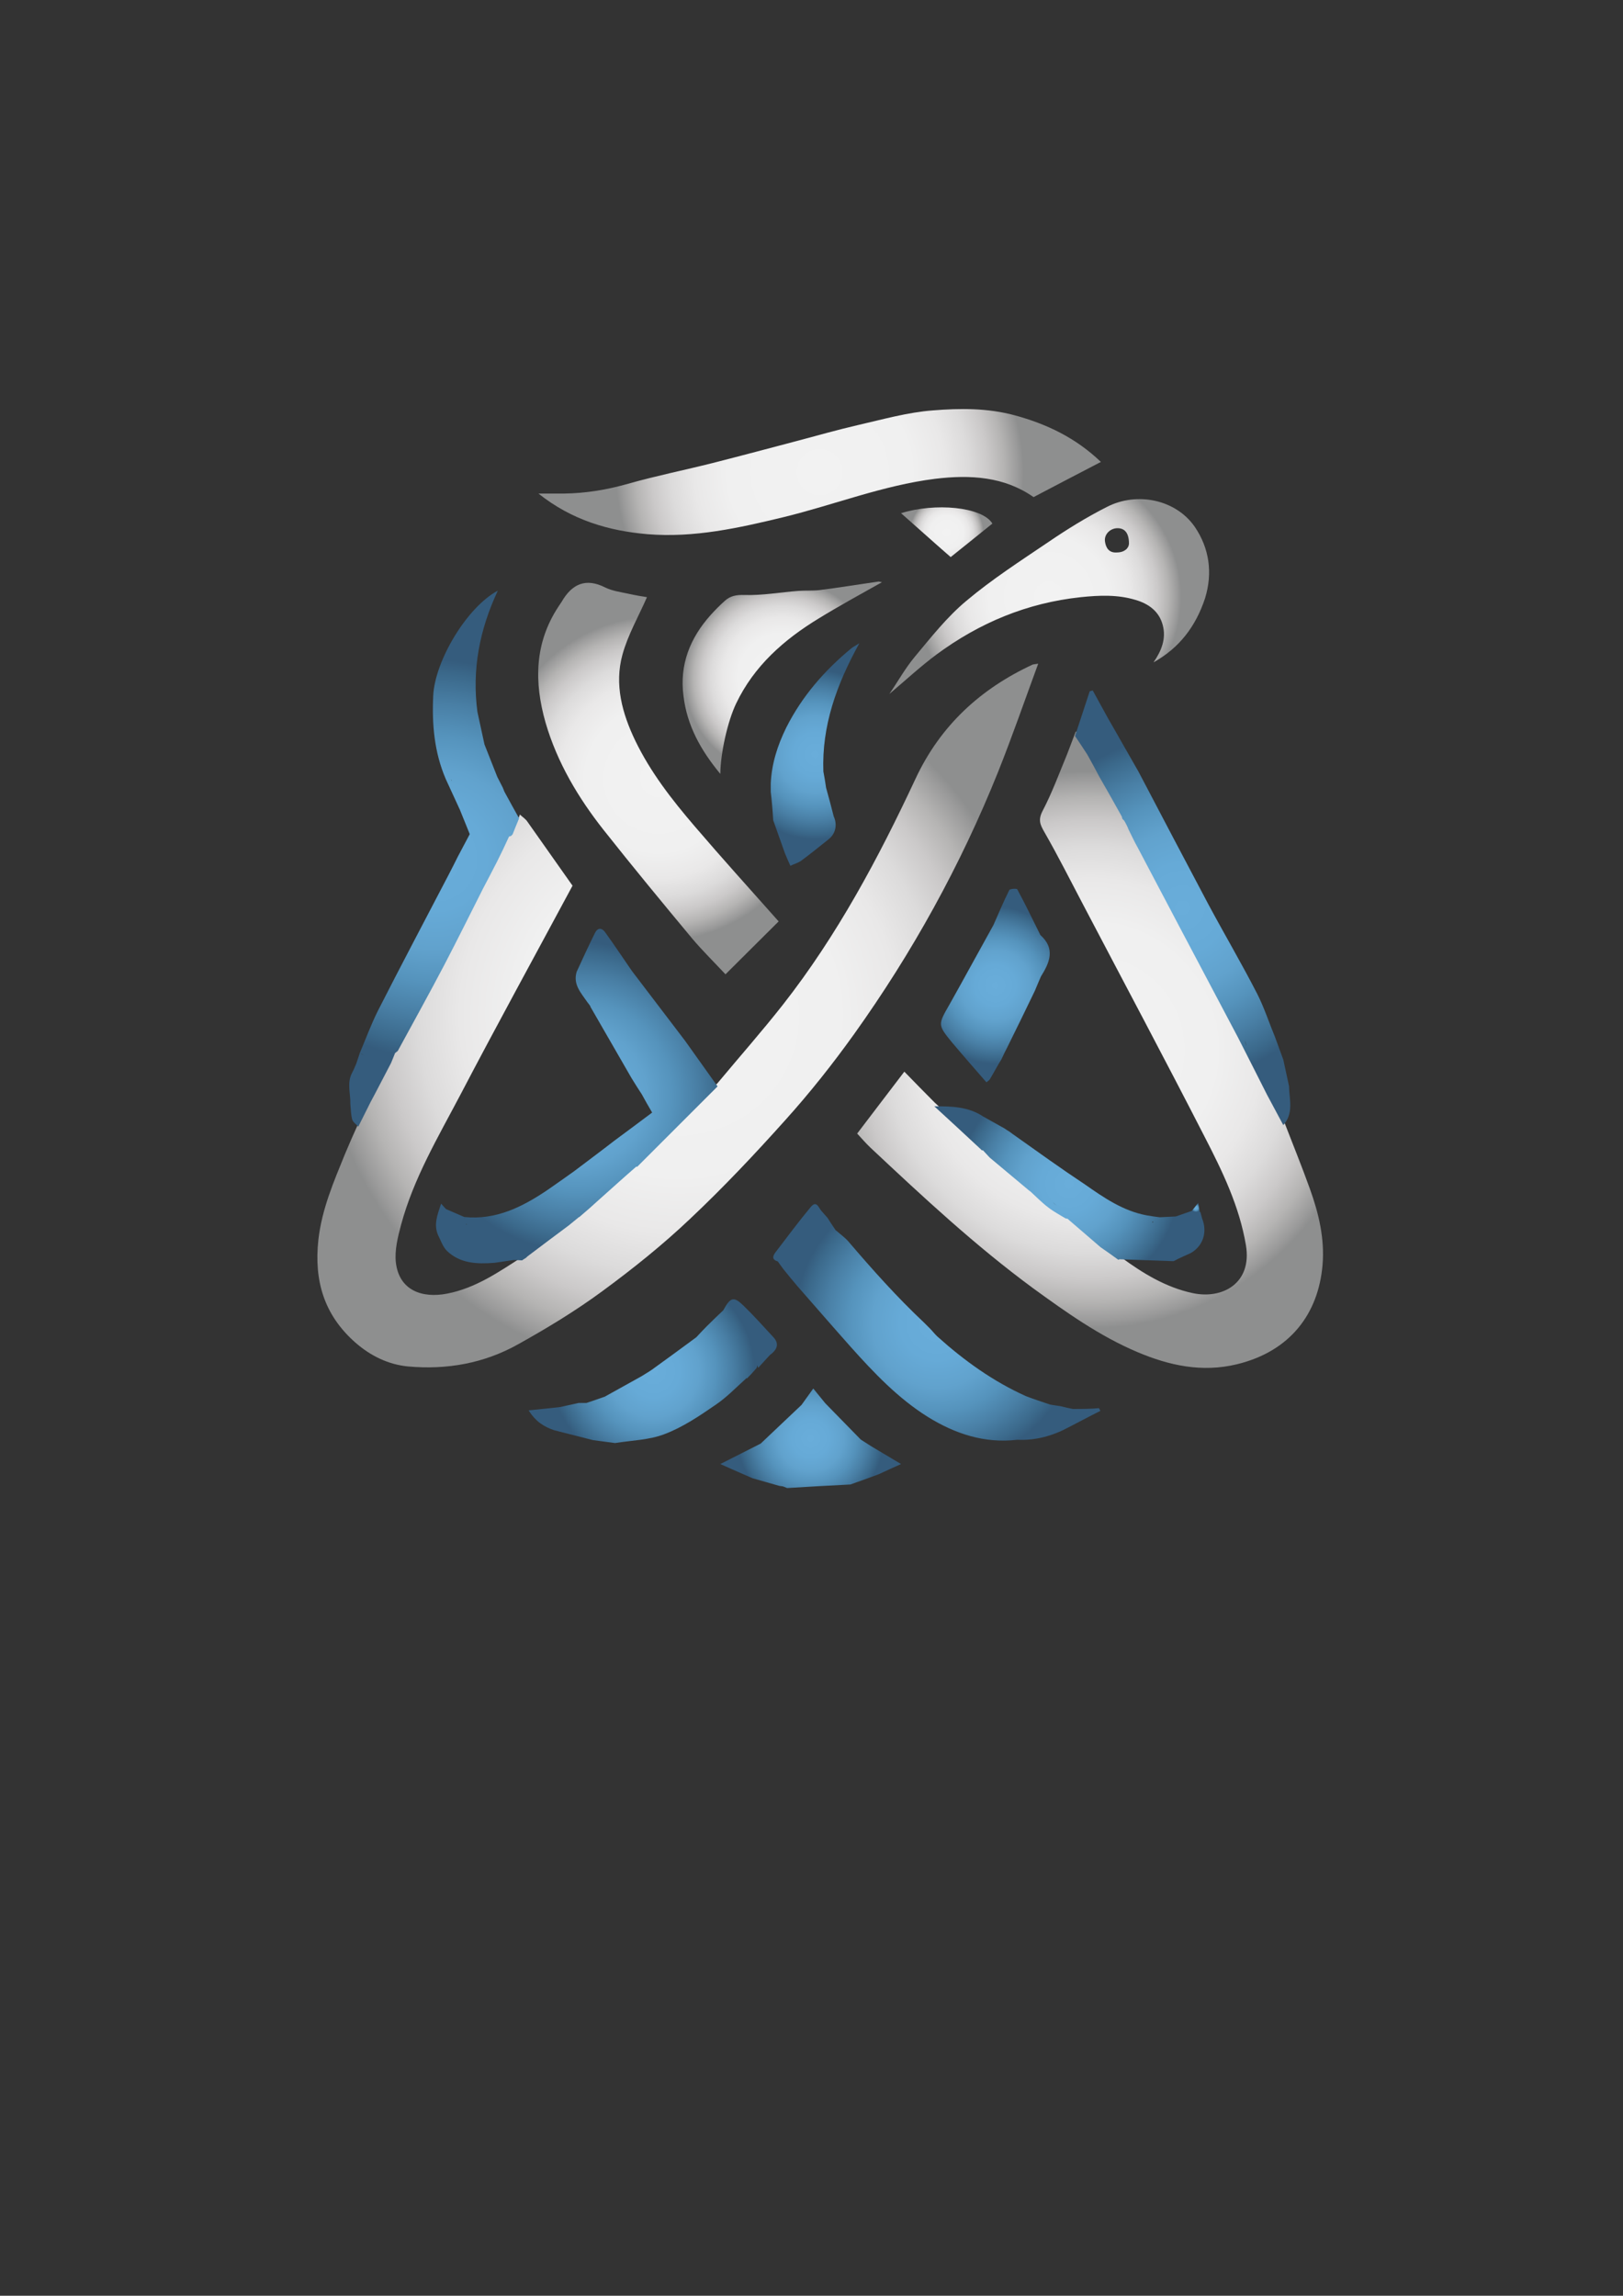 <?xml version="1.0" encoding="utf-8"?>
<!-- Generator: Adobe Illustrator 27.2.0, SVG Export Plug-In . SVG Version: 6.00 Build 0)  -->
<svg version="1.1" id="Capa_1" xmlns="http://www.w3.org/2000/svg" xmlns:xlink="http://www.w3.org/1999/xlink" x="0px" y="0px"
	 viewBox="0 0 595.3 841.9" style="enable-background:new 0 0 595.3 841.9;" xml:space="preserve">
<rect x="0" y="0" width="595.3" height="841.9" fill="#333333" stroke="none"/>
<style type="text/css">
	.st0{fill:url(#SVGID_1_);}
	.st1{fill:url(#SVGID_00000154423216811891028250000015670389136477548675_);}
	.st2{fill:url(#SVGID_00000089559892100407244750000011542591102938355862_);}
	.st3{fill:url(#SVGID_00000098928524205637139600000007105168515927267740_);}
	.st4{fill:url(#SVGID_00000000901185977771513560000008567129150573761980_);}
	.st5{fill:url(#SVGID_00000168820441832586441880000004463896603643309725_);}
	.st6{fill:url(#SVGID_00000176755228276910006200000015458489069750060981_);}
	.st7{fill:url(#SVGID_00000102538344060603189230000003494127601729518521_);}
	.st8{fill:url(#SVGID_00000180354644848458179070000017218165247150451339_);}
	.st9{fill:url(#SVGID_00000127748783296509450950000001405526285171175871_);}
	.st10{fill:url(#SVGID_00000155828776123909611790000010290606602006451091_);}
	.st11{fill:url(#SVGID_00000054952472045206692140000002284585252606692795_);}
	.st12{fill:url(#SVGID_00000063610180398491528670000009442793348228620221_);}
	.st13{fill:url(#SVGID_00000174567780074471194040000004909554983584384162_);}
	.st14{fill:url(#SVGID_00000129892794022304802470000014370043625379611578_);}
	.st15{fill:url(#SVGID_00000108290473138440397930000013573338049842904997_);}
	.st16{fill:url(#SVGID_00000019678737792278413530000011451907037213078156_);}
	.st17{fill:url(#SVGID_00000145748765016218712650000007595371560042723722_);}
</style>
<g>
	<g>
		<g>
			
				<radialGradient id="SVGID_1_" cx="248.885" cy="469.921" r="130.606" gradientTransform="matrix(1 0 0 -1 0 842.11)" gradientUnits="userSpaceOnUse">
				<stop  offset="2.237672e-07" style="stop-color:#F2F2F2"/>
				<stop  offset="0.452" style="stop-color:#F0F0F0"/>
				<stop  offset="0.614" style="stop-color:#E9E8E8"/>
				<stop  offset="0.73" style="stop-color:#DCDBDB"/>
				<stop  offset="0.824" style="stop-color:#CBC9C9"/>
				<stop  offset="0.904" style="stop-color:#B5B4B3"/>
				<stop  offset="0.974" style="stop-color:#9A9A9A"/>
				<stop  offset="1" style="stop-color:#8E8F8F"/>
			</radialGradient>
			<path class="st0" d="M190.7,298.7c0.9,0.9,2.1,1.6,2.8,2.7c5.5,7.8,11,15.6,16.5,23.4c-13.7,25.5-27.7,51-41.2,76.8
				c-8.1,15.4-17.1,30.5-21.7,47.6c-1.2,4.5-2.4,9.3-1.9,13.8c1.2,10.2,9.6,13.2,18.8,11.4c10.4-2,18.9-7.9,27.6-13.5
				c0.4-0.3,0.9-0.6,1.4-0.9c0.3-0.3,0.6-0.6,0.9-0.8c5-3.7,10-7.5,14.9-11.2l-0.1,0.1c1.3-1,2.5-2.1,3.8-3.1l-0.1,0.1
				c2.6-2.2,5.1-4.4,7.6-6.6l0,0c4.5-4,8.9-8,13.4-11.9l0.3,0.1l0.2-0.2c9.8-9.8,19.5-19.5,29.3-29.3c8-9.6,16.3-19,24-28.8
				c19.9-25.4,35-53.7,48.6-82.8c9.1-19.5,23.8-33,43-41.9c0.3-0.1,0.7-0.1,2-0.3c-5,13.6-9.6,26.9-14.8,39.9
				c-13.7,34.1-31.4,66.1-52.7,95.9c-7.8,10.9-16.2,21.5-25.2,31.5c-11.2,12.5-22.7,24.7-34.9,36.2c-10.1,9.6-21.1,18.4-32.4,26.7
				c-9.8,7.2-20.2,13.5-30.8,19.4c-12.5,7-26.2,9.4-40.4,8.1c-7.2-0.7-13.7-3.9-19.2-8.7c-11.5-10.1-15.3-22.7-13.6-37.9
				c1.3-11.2,5.6-21.1,9.7-31.2c1.6-3.8,3.2-7.5,4.9-11.2c1.5-3,3-6,4.5-9l-0.1,0c0.5-1,1.1-2,1.6-3.1c2-3.8,3.9-7.5,5.9-11.3
				c0.5-1.2,1-2.4,1.5-3.7h0c0.3-0.3,0.7-0.5,1-0.8c5.7-10.6,11.6-21.2,17.2-31.9c4.8-9.2,9.4-18.5,14.1-27.8
				c1.7-3.2,3.4-6.5,5.1-9.8c1.5-3,3-6.1,4.4-9.2c0.2-0.1,0.5-0.2,0.7-0.2c0.2-0.2,0.4-0.4,0.6-0.6
				C189.2,302.7,190,300.7,190.7,298.7z"/>
			
				<radialGradient id="SVGID_00000114754660896404630250000018198384953728429472_" cx="399.873" cy="457.137" r="102.204" gradientTransform="matrix(1 0 0 -1 0 842.11)" gradientUnits="userSpaceOnUse">
				<stop  offset="2.237672e-07" style="stop-color:#F2F2F2"/>
				<stop  offset="0.452" style="stop-color:#F0F0F0"/>
				<stop  offset="0.614" style="stop-color:#E9E8E8"/>
				<stop  offset="0.73" style="stop-color:#DCDBDB"/>
				<stop  offset="0.824" style="stop-color:#CBC9C9"/>
				<stop  offset="0.904" style="stop-color:#B5B4B3"/>
				<stop  offset="0.974" style="stop-color:#9A9A9A"/>
				<stop  offset="1" style="stop-color:#8E8F8F"/>
			</radialGradient>
			<path style="fill:url(#SVGID_00000114754660896404630250000018198384953728429472_);" d="M470.9,411.1c3.2,8.3,6.6,16.6,9.6,25
				c3.2,8.9,5.4,18.1,4.6,27.7c-1.5,18.1-12,31.8-31.4,36.5c-12.8,3.1-24.8,0.5-36.6-4.5c-13.9-5.9-26.1-14.6-38.2-23.4
				c-21.2-15.6-40.4-33.5-59.6-51.5c-1.8-1.7-3.4-3.6-4.9-5.2c5.8-7.6,11.4-15,17.3-22.7c3.6,3.7,7.3,7.5,11.1,11.3
				c5.8,5.3,11.5,10.7,17.3,16l0.2,0.2l0.3-0.1c0.8,0.9,1.7,1.8,2.5,2.6c4.9,4.1,9.8,8.2,14.6,12.3l0.1,0c2.2,2,4.3,4.2,6.7,6
				c1.9,1.5,4.2,2.7,6.3,4c0.2,0.1,0.5,0.1,0.7,0.1c4.1,3.5,8.1,7,12.2,10.5c2.2,1.5,4.3,3,6.5,4.6l0,0c0.3,0.2,0.6,0.3,0.9,0.5
				c8,5.9,16.5,11.1,26.3,13.2c11.1,2.4,21.9-3.7,19.6-17.5c-2.4-14.3-8.6-27.1-15.1-39.7c-14.6-28.5-29.7-56.8-44.6-85.2
				c-4.7-8.9-9.2-17.9-14.2-26.6c-1.6-2.8-2.4-4.5-0.7-7.8c3.5-6.7,6.1-13.8,9-20.8c1.1-2.8,2.1-5.6,3.2-8.4c1.5,2.2,3,4.5,4.5,6.8
				c1.5,2.7,3,5.4,4.4,8.2c2.8,4.9,5.6,9.8,8.3,14.7c0,0.2,0.1,0.5,0.2,0.8c0.2,0.2,0.4,0.4,0.6,0.7l0,0c0.5,1,1,2,1.5,3
				c1.2,2.4,2.3,4.8,3.6,7.1c5.2,9.9,10.4,19.7,15.6,29.6c7,13.2,14,26.5,21,39.7c3.6,7,7.1,14,10.7,21.1
				C466.9,403.7,468.9,407.4,470.9,411.1z"/>
			
				<radialGradient id="SVGID_00000132805248988631386750000012611392475434282659_" cx="300.68" cy="668.961" r="74.744" gradientTransform="matrix(1 0 0 -1 0 842.11)" gradientUnits="userSpaceOnUse">
				<stop  offset="2.237672e-07" style="stop-color:#F2F2F2"/>
				<stop  offset="0.452" style="stop-color:#F0F0F0"/>
				<stop  offset="0.614" style="stop-color:#E9E8E8"/>
				<stop  offset="0.73" style="stop-color:#DCDBDB"/>
				<stop  offset="0.824" style="stop-color:#CBC9C9"/>
				<stop  offset="0.904" style="stop-color:#B5B4B3"/>
				<stop  offset="0.974" style="stop-color:#9A9A9A"/>
				<stop  offset="1" style="stop-color:#8E8F8F"/>
			</radialGradient>
			<path style="fill:url(#SVGID_00000132805248988631386750000012611392475434282659_);" d="M403.8,169.4
				c-8.4,4.4-16.4,8.5-24.7,12.9c-10.7-7.5-23.1-8.3-36.2-6.7c-19,2.4-36.9,9.5-55.3,14c-16.5,4-33,7.7-50.1,6.3
				c-14.1-1.2-27.7-5.1-40-14.9c3.8,0,6.6,0,9.4,0c8-0.1,15.8-1.4,23.5-3.6c10.2-2.9,20.7-5,31-7.6c10.6-2.7,21.1-5.5,31.7-8.3
				c7.1-1.9,14.2-3.9,21.5-5.6c9.2-2.1,18.3-4.7,27.6-5.4c9.9-0.8,20-0.9,30,1.8C383.9,155.5,394.5,160.5,403.8,169.4z"/>
			
				<radialGradient id="SVGID_00000096776431560559396310000017749103188091966889_" cx="241.541" cy="556.553" r="59.565" gradientTransform="matrix(1 0 0 -1 0 842.11)" gradientUnits="userSpaceOnUse">
				<stop  offset="2.237672e-07" style="stop-color:#F2F2F2"/>
				<stop  offset="0.452" style="stop-color:#F0F0F0"/>
				<stop  offset="0.614" style="stop-color:#E9E8E8"/>
				<stop  offset="0.73" style="stop-color:#DCDBDB"/>
				<stop  offset="0.824" style="stop-color:#CBC9C9"/>
				<stop  offset="0.904" style="stop-color:#B5B4B3"/>
				<stop  offset="0.974" style="stop-color:#9A9A9A"/>
				<stop  offset="1" style="stop-color:#8E8F8F"/>
			</radialGradient>
			<path style="fill:url(#SVGID_00000096776431560559396310000017749103188091966889_);" d="M285.6,337.9
				c-6.1,6.1-12.7,12.6-19.5,19.4c-4.2-4.5-8.4-8.6-12.2-13.1c-10.9-13.1-21.8-26.3-32.4-39.7c-9.4-11.9-17.1-24.8-21.4-39.5
				c-4.2-14.8-4.1-29.1,4.7-42.5c0.4-0.6,0.8-1.2,1.2-1.8c3.8-6.6,8.9-8.9,16.1-5.2c2.5,1.2,5.4,1.6,8.2,2.2c2.6,0.6,5.2,1,7,1.3
				c-3.1,7.1-7,13.8-9,21.1c-3,10.9-0.1,21.5,4.7,31.5c5.6,11.6,13.4,21.6,21.7,31.3C264.8,314.7,275.1,326.1,285.6,337.9z"/>
			
				<radialGradient id="SVGID_00000055670420076714838600000009280120589409032895_" cx="384.708" cy="623.289" r="48.547" gradientTransform="matrix(1 0 0 -1 0 842.11)" gradientUnits="userSpaceOnUse">
				<stop  offset="2.237672e-07" style="stop-color:#F2F2F2"/>
				<stop  offset="0.452" style="stop-color:#F0F0F0"/>
				<stop  offset="0.614" style="stop-color:#E9E8E8"/>
				<stop  offset="0.73" style="stop-color:#DCDBDB"/>
				<stop  offset="0.824" style="stop-color:#CBC9C9"/>
				<stop  offset="0.904" style="stop-color:#B5B4B3"/>
				<stop  offset="0.974" style="stop-color:#9A9A9A"/>
				<stop  offset="1" style="stop-color:#8E8F8F"/>
			</radialGradient>
			<path style="fill:url(#SVGID_00000055670420076714838600000009280120589409032895_);" d="M423.1,242.9c2.9-4.2,4.7-8.6,3.4-13.6
				c-1.3-5.1-5.2-7.9-10-9.3c-6.6-2-13.3-1.7-20.1-1c-19.7,2.1-37.2,9.4-53,21.1c-5.9,4.4-11.4,9.5-17.2,14.4
				c3.1-4.5,5.8-9.4,9.3-13.6c6-7.2,11.9-14.7,19-20.6c9.4-7.9,19.8-14.6,30-21.5c6.9-4.7,14-9.1,21.5-12.9
				c11.1-5.7,25.4-2.7,32.3,7.4c5.2,7.7,6.6,16.7,3.7,26.1C438.6,229.7,432.6,237.6,423.1,242.9z M414.1,199.4c0-4-1.6-5.7-4.2-5.7
				c-2.7,0-5,2.3-4.6,4.9c0.3,2.2,1.4,4.2,4.3,4C412.4,202.6,414,201.1,414.1,199.4z"/>
			
				<radialGradient id="SVGID_00000163031686469264473510000002578801099925834120_" cx="286.907" cy="593.58" r="35.933" gradientTransform="matrix(1 0 0 -1 0 842.11)" gradientUnits="userSpaceOnUse">
				<stop  offset="2.237672e-07" style="stop-color:#F2F2F2"/>
				<stop  offset="0.452" style="stop-color:#F0F0F0"/>
				<stop  offset="0.614" style="stop-color:#E9E8E8"/>
				<stop  offset="0.73" style="stop-color:#DCDBDB"/>
				<stop  offset="0.824" style="stop-color:#CBC9C9"/>
				<stop  offset="0.904" style="stop-color:#B5B4B3"/>
				<stop  offset="0.974" style="stop-color:#9A9A9A"/>
				<stop  offset="1" style="stop-color:#8E8F8F"/>
			</radialGradient>
			<path style="fill:url(#SVGID_00000163031686469264473510000002578801099925834120_);" d="M323.5,213.5c-8,4.5-15.7,8.7-23.2,13.3
				c-12.8,7.8-23.7,17.4-30.3,31.2c-3.1,6.5-5.7,18-5.8,25.8c-7.1-8.6-12.2-17.6-13.5-28.6c-1.5-11.5,2.4-21.2,9.9-29.6
				c1.7-1.9,3.4-3.6,5.3-5.3c2-1.8,4.2-2.2,7.2-2.1c6.5,0.2,13.1-1,19.7-1.5c2.6-0.2,5.2,0,7.8-0.3c7.2-0.9,14.4-2.1,21.5-3.1
				C322.4,213.2,322.7,213.4,323.5,213.5z"/>
			
				<radialGradient id="SVGID_00000081638575100564078470000003082786500180703123_" cx="347.265" cy="646.881" r="13.486" gradientTransform="matrix(1 0 0 -1 0 842.11)" gradientUnits="userSpaceOnUse">
				<stop  offset="2.237672e-07" style="stop-color:#F2F2F2"/>
				<stop  offset="0.452" style="stop-color:#F0F0F0"/>
				<stop  offset="0.614" style="stop-color:#E9E8E8"/>
				<stop  offset="0.73" style="stop-color:#DCDBDB"/>
				<stop  offset="0.824" style="stop-color:#CBC9C9"/>
				<stop  offset="0.904" style="stop-color:#B5B4B3"/>
				<stop  offset="0.974" style="stop-color:#9A9A9A"/>
				<stop  offset="1" style="stop-color:#8E8F8F"/>
			</radialGradient>
			<path style="fill:url(#SVGID_00000081638575100564078470000003082786500180703123_);" d="M330.5,188.2
				c12.4-3.9,29.7-2.4,33.5,3.8c-5.3,4.3-10.7,8.6-15.3,12.3C342.5,198.9,336.5,193.5,330.5,188.2z"/>
		</g>
	</g>
	<g>
		<g>
			
				<radialGradient id="SVGID_00000163072121551016866090000010652235006531214473_" cx="299.06" cy="565.42" r="31.061" gradientTransform="matrix(1 0 0 -1 0 842.11)" gradientUnits="userSpaceOnUse">
				<stop  offset="0" style="stop-color:#69ADDA"/>
				<stop  offset="0.259" style="stop-color:#66AAD7"/>
				<stop  offset="0.452" style="stop-color:#61A2CD"/>
				<stop  offset="0.622" style="stop-color:#5593BC"/>
				<stop  offset="0.78" style="stop-color:#497FA5"/>
				<stop  offset="0.929" style="stop-color:#3B698B"/>
				<stop  offset="1" style="stop-color:#355C7D"/>
			</radialGradient>
			<path style="fill:url(#SVGID_00000163072121551016866090000010652235006531214473_);" d="M283.6,300.8c1.4,4,2.9,8.1,4.3,12.1
				c0.6,1.4,1.2,2.9,2,4.6c1.5-0.7,2.9-1.1,3.9-1.8c3.4-2.5,6.7-5.2,10.1-7.9c2.6-2,3.3-5.4,1.9-8.4c-0.9-3.5-1.8-7-2.8-10.5
				c-0.3-2-0.6-4-1-6c-0.6-16.7,4.8-31.8,13.2-47c-1.6,1-2.4,1.4-3,1.9c-9.8,8.1-18,17.5-23.8,29c-3.2,6.5-5.4,13.3-5.7,20.6
				c0,0.5,0,1.1,0,1.6l0,0c0,0.5,0,0.9,0,1.4C283.1,293.8,283.4,297.3,283.6,300.8z"/>
			
				<radialGradient id="SVGID_00000002385994036527373910000007884252235950963084_" cx="412.314" cy="541.224" r="9.352963e-03" gradientTransform="matrix(1 0 0 -1 0 842.11)" gradientUnits="userSpaceOnUse">
				<stop  offset="0" style="stop-color:#69ADDA"/>
				<stop  offset="0.259" style="stop-color:#66AAD7"/>
				<stop  offset="0.452" style="stop-color:#61A2CD"/>
				<stop  offset="0.622" style="stop-color:#5593BC"/>
				<stop  offset="0.78" style="stop-color:#497FA5"/>
				<stop  offset="0.929" style="stop-color:#3B698B"/>
				<stop  offset="1" style="stop-color:#355C7D"/>
			</radialGradient>
			<path style="fill:url(#SVGID_00000002385994036527373910000007884252235950963084_);" d="M412.3,300.9L412.3,300.9L412.3,300.9
				C412.3,300.9,412.3,300.9,412.3,300.9z"/>
			
				<radialGradient id="SVGID_00000169537664410133399390000013649720085688392879_" cx="159.324" cy="527.13" r="72.922" gradientTransform="matrix(1 0 0 -1 0 842.11)" gradientUnits="userSpaceOnUse">
				<stop  offset="0" style="stop-color:#69ADDA"/>
				<stop  offset="0.259" style="stop-color:#66AAD7"/>
				<stop  offset="0.452" style="stop-color:#61A2CD"/>
				<stop  offset="0.622" style="stop-color:#5593BC"/>
				<stop  offset="0.78" style="stop-color:#497FA5"/>
				<stop  offset="0.929" style="stop-color:#3B698B"/>
				<stop  offset="1" style="stop-color:#355C7D"/>
			</radialGradient>
			<path style="fill:url(#SVGID_00000169537664410133399390000013649720085688392879_);" d="M163.1,353.6
				c4.8-9.2,9.4-18.5,14.1-27.8c-0.6-2.2-1.2-4.4-1.9-6.5c0.7,2.1,1.3,4.3,1.9,6.5c1.7-3.2,3.4-6.5,5.1-9.8c1.5-3,3-6.1,4.4-9.2
				c0.2-0.1,0.5-0.2,0.7-0.2c0.2-0.2,0.4-0.4,0.6-0.6c0.8-2,1.6-4,2.4-5.9c-1.8-3.2-3.6-6.5-5.4-9.8c-0.2-0.5-0.4-1-0.6-1.5
				c-0.7-1.3-1.3-2.6-2-3.9c-0.1,0.2-0.2,0.3-0.3,0.5c0.1-0.1,0.2-0.3,0.3-0.5c-1.6-4-3.1-7.9-4.7-11.9l0,0c-0.9-4-1.7-8-2.6-12
				c-2-15.3,0.7-29.9,7.5-44.4c-11.4,6.1-23.1,25.8-23.7,38.5c-0.5,10.6,0.4,20.8,4.6,30.6c1.7,3.8,3.5,7.5,5.2,11.3
				c1.2,3,2.4,5.9,3.6,8.9c0.8,0.3,1.6,0.6,2.4,0.9c-0.8-0.3-1.6-0.6-2.4-0.9c-1.5,2.8-2.9,5.5-4.4,8.3c-1.1,2.2-2.2,4.4-3.3,6.5
				c-8.7,16.7-17.5,33.3-26,50c-2.5,5-4.4,10.2-6.6,15.4l0,0c-0.4,1.3-0.9,2.6-1.3,3.9c-0.5,1.2-1,2.4-1.6,3.5
				c-1.9,3.7-0.5,7.5-0.6,11.3c0.2,2,0.2,4,0.7,5.8c0.3,1,1.5,1.7,2.2,2.6c1.5-3,3-6,4.5-9c0,0,0,0,0,0c0.5-1,1.1-2,1.6-3
				c2-3.8,3.9-7.5,5.9-11.3c0.5-1.2,1-2.4,1.5-3.7h0c0.3-0.3,0.7-0.5,1-0.8C151.6,374.9,157.5,364.3,163.1,353.6z M165.7,286.4
				c-0.1-0.2-0.2-0.4-0.3-0.6C165.6,286,165.7,286.2,165.7,286.4L165.7,286.4z M132.1,386.2c0.4,0.2,0.9,0.5,1.4,0.8
				C133,386.8,132.5,386.5,132.1,386.2z"/>
			
				<radialGradient id="SVGID_00000023974472328998188320000015568375729549976735_" cx="365.065" cy="480.757" r="28.799" gradientTransform="matrix(1 0 0 -1 0 842.11)" gradientUnits="userSpaceOnUse">
				<stop  offset="0" style="stop-color:#69ADDA"/>
				<stop  offset="0.259" style="stop-color:#66AAD7"/>
				<stop  offset="0.452" style="stop-color:#61A2CD"/>
				<stop  offset="0.622" style="stop-color:#5593BC"/>
				<stop  offset="0.78" style="stop-color:#497FA5"/>
				<stop  offset="0.929" style="stop-color:#3B698B"/>
				<stop  offset="1" style="stop-color:#355C7D"/>
			</radialGradient>
			<path style="fill:url(#SVGID_00000023974472328998188320000015568375729549976735_);" d="M361.8,396.9c0.6-0.5,1-0.7,1.2-1
				c1.5-2.5,2.8-5,4.3-7.4l0,0c0.7-1.5,1.4-3,2.2-4.5c-0.2,0-0.4,0-0.6,0c0.2,0,0.4,0,0.6,0c3.4-6.9,6.8-13.8,10.1-20.7
				c0.7-1.8,1.5-3.5,2.2-5.2c3.2-5.1,5.4-10.2-0.2-15.2c-2.8-5.6-5.5-11.3-8.5-16.8c-0.2-0.3-2.6-0.2-2.9,0.3
				c-2.1,4.2-3.9,8.5-5.8,12.8c-5.4,9.7-10.7,19.5-16.1,29.1c-4.3,7.5-4.4,7.5,0.9,14C353.3,387.2,357.6,392,361.8,396.9z"/>
			
				<radialGradient id="SVGID_00000051370830387882719120000011014874216051727016_" cx="433.765" cy="509.225" r="62.882" gradientTransform="matrix(1 0 0 -1 0 842.11)" gradientUnits="userSpaceOnUse">
				<stop  offset="0" style="stop-color:#69ADDA"/>
				<stop  offset="0.259" style="stop-color:#66AAD7"/>
				<stop  offset="0.452" style="stop-color:#61A2CD"/>
				<stop  offset="0.622" style="stop-color:#5593BC"/>
				<stop  offset="0.78" style="stop-color:#497FA5"/>
				<stop  offset="0.929" style="stop-color:#3B698B"/>
				<stop  offset="1" style="stop-color:#355C7D"/>
			</radialGradient>
			<path style="fill:url(#SVGID_00000051370830387882719120000011014874216051727016_);" d="M472.8,398.3c-0.7-3.2-1.4-6.5-2.1-9.7
				c-1-2.7-2-5.5-3-8.2c-2.2-5.3-4-10.9-6.6-16c-5.7-11.1-12-21.8-17.9-32.8c-8.6-16.2-17.1-32.4-25.6-48.6c-2-3.5-4-7-6-10.5
				c-1.7-3-3.4-6-5.2-9.1c-1.9-3.4-3.7-6.8-5.6-10.2c-0.4,0.1-0.8,0.2-1.1,0.3c-1.8,5.5-3.6,10.9-5.4,16.4c1.5,2.2,3,4.5,4.5,6.8
				c1.5,2.7,3,5.4,4.4,8.1c2.8,4.9,5.6,9.8,8.3,14.7c0,0.2,0.1,0.5,0.2,0.8c0.2,0.2,0.4,0.4,0.6,0.6c0.1,0,1.6,2.9,1.5,3
				c1.2,2.4,2.3,4.8,3.6,7.1c5.2,9.9,10.4,19.7,15.6,29.6c7,13.2,14,26.5,21,39.7c3.6,7,7.1,14,10.7,21.1c2,3.7,4,7.5,6,11.2
				C474.6,408.3,472.9,403.2,472.8,398.3z M456.6,381.6c0.3,0.6,0.4,1.4,0.6,2C456.9,383,456.8,382.3,456.6,381.6z"/>
			
				<radialGradient id="SVGID_00000165939773437389765980000001460253296118436259_" cx="392.106" cy="407.958" r="40.331" gradientTransform="matrix(1 0 0 -1 0 842.11)" gradientUnits="userSpaceOnUse">
				<stop  offset="0" style="stop-color:#69ADDA"/>
				<stop  offset="0.259" style="stop-color:#66AAD7"/>
				<stop  offset="0.452" style="stop-color:#61A2CD"/>
				<stop  offset="0.622" style="stop-color:#5593BC"/>
				<stop  offset="0.78" style="stop-color:#497FA5"/>
				<stop  offset="0.929" style="stop-color:#3B698B"/>
				<stop  offset="1" style="stop-color:#355C7D"/>
			</radialGradient>
			<path style="fill:url(#SVGID_00000165939773437389765980000001460253296118436259_);" d="M371.9,416.2c0,0-1-0.7-1.5-1.1
				c-0.7-0.4-1.4-0.9-2-1.3c-2.6-1.4-5.1-2.9-7.7-4.3c-5.5-3.7-11.7-3.8-18-3.8c5.8,5.3,11.5,10.6,17.3,16l0.2,0.2l0.3-0.1
				c0.8,0.9,1.7,1.8,2.5,2.7c4.9,4.1,9.8,8.2,14.7,12.3l0.1,0c2.2,2,4.3,4.2,6.7,6c1.9,1.5,4.2,2.7,6.3,4c0.2,0.1,0.5,0.1,0.7,0.1
				c4.1,3.5,8.1,7,12.2,10.5c2.2,1.5,4.3,3,6.5,4.6c0,0,0,0,0,0c0.1-0.1,0.2-0.1,0.4-0.2c6.6,0.2,13.2,0.5,19.8,0.7
				c0.5-0.2,1.1-0.5,1.6-0.8c1.5-0.7,3-1.4,4.6-2.1c4.6-2.5,6.4-7.7,4.3-12.8c-0.2-0.8-0.4-1.5-0.6-2.3c-1-0.2-2-0.4-3-0.5
				c-2,0.7-4,1.4-6,2.1c0.1,1.1,0.1,1.1,0,0c-2,0.1-4,0.2-5.9,0.3c0.2,0.4,0.5,0.7,0.7,1.1c-0.2-0.4-0.4-0.7-0.7-1.1
				c-1.6-0.2-3.2-0.4-4.8-0.7c-8.6-1.6-15.6-6.4-22.6-11.3C389.1,428.5,380.5,422.3,371.9,416.2 M373.4,430.5
				c-0.2-0.4-0.5-0.8-0.7-1.2C372.9,429.7,373.1,430.1,373.4,430.5L373.4,430.5z M386.2,440.9c-0.3-0.5-0.5-1-0.8-1.4
				c0.1-0.8,0-1.5-0.2-2.1c0.2,0.6,0.3,1.3,0.2,2.1C385.6,440,385.9,440.4,386.2,440.9L386.2,440.9c0.5,0.4,0.9,1,1.5,1.3
				C387.1,441.9,386.6,441.3,386.2,440.9z M422.9,448.3c-0.1,0-0.2-0.1-0.3-0.1c0-0.1,0.1-0.2,0.1-0.2c0.1,0,0.2,0.1,0.3,0.1
				C423,448.1,423,448.3,422.9,448.3z"/>
			
				<radialGradient id="SVGID_00000002346032993999118210000000463566645637518727_" cx="438.585" cy="399.18" r="1.629" gradientTransform="matrix(1 0 0 -1 0 842.11)" gradientUnits="userSpaceOnUse">
				<stop  offset="0" style="stop-color:#69ADDA"/>
				<stop  offset="0.259" style="stop-color:#66AAD7"/>
				<stop  offset="0.452" style="stop-color:#61A2CD"/>
				<stop  offset="0.622" style="stop-color:#5593BC"/>
				<stop  offset="0.78" style="stop-color:#497FA5"/>
				<stop  offset="0.929" style="stop-color:#3B698B"/>
				<stop  offset="1" style="stop-color:#355C7D"/>
			</radialGradient>
			<path style="fill:url(#SVGID_00000002346032993999118210000000463566645637518727_);" d="M437.1,444.1c1,0.2,2,0.4,3,0.5
				c-0.2-0.9-0.3-1.7-0.6-3.5C438.3,442.6,437.7,443.4,437.1,444.1z"/>
			
				<radialGradient id="SVGID_00000150786735002837865670000008353195036023462834_" cx="239.608" cy="339.2" r="37.19" gradientTransform="matrix(1 0 0 -1 0 842.11)" gradientUnits="userSpaceOnUse">
				<stop  offset="0" style="stop-color:#69ADDA"/>
				<stop  offset="0.259" style="stop-color:#66AAD7"/>
				<stop  offset="0.452" style="stop-color:#61A2CD"/>
				<stop  offset="0.622" style="stop-color:#5593BC"/>
				<stop  offset="0.78" style="stop-color:#497FA5"/>
				<stop  offset="0.929" style="stop-color:#3B698B"/>
				<stop  offset="1" style="stop-color:#355C7D"/>
			</radialGradient>
			<path style="fill:url(#SVGID_00000150786735002837865670000008353195036023462834_);" d="M273.4,505c0.2,0.2,0.4,0.3,0.6,0.5
				c1.2-1.2,2.4-2.5,3.5-3.8v0c0.1-0.3,0.2-0.6,0.2-1c0.1,0.3,0.3,0.6,0.4,0.9c1.4-1.6,2.9-3.1,4.3-4.7c2.9-2.1,3.4-4.3,1.2-6.6
				c-3.6-3.9-7.1-7.8-10.9-11.5c-3.6-3.5-4.8-3.1-7.4,1.7c-2,1.9-4,3.8-6,5.8c-1.3,1.3-2.6,2.7-3.9,4.1c-5.4,4-10.9,8-16.3,11.9
				c-0.3,0.2-0.6,0.4-0.9,0.6c-1,0.6-1.9,1.2-2.9,1.8c-4.5,2.5-9,5-13.5,7.5c0.2,0.2,0.5,0.4,0.7,0.6c-0.3-0.2-0.5-0.4-0.7-0.6
				c-2.2,0.8-4.4,1.5-6.7,2.3c-1,0-2,0-2.9,0c-2.2,0.5-4.5,1-6.8,1.5c-3.6,0.4-7.3,0.8-11.5,1.2c2.6,4.2,5.8,6.1,9.4,7.3
				c4.7,1.2,9.4,2.4,14.1,3.6c2.7,0.4,5.4,0.7,8.2,1.1c6.1-1,12.6-1.1,18.2-3.3c6.6-2.5,12.7-6.6,18.5-10.6
				c4.2-2.8,7.7-6.5,11.5-9.9C273.8,505.3,273.6,505.2,273.4,505z M258,490.5L258,490.5c0.3,0.5,0.6,0.9,1,1.4
				C258.6,491.4,258.3,490.9,258,490.5z"/>
			
				<radialGradient id="SVGID_00000041289205391473078710000004026584410707459497_" cx="297.33" cy="314.645" r="26.762" gradientTransform="matrix(1 0 0 -1 0 842.11)" gradientUnits="userSpaceOnUse">
				<stop  offset="0" style="stop-color:#69ADDA"/>
				<stop  offset="0.259" style="stop-color:#66AAD7"/>
				<stop  offset="0.452" style="stop-color:#61A2CD"/>
				<stop  offset="0.622" style="stop-color:#5593BC"/>
				<stop  offset="0.78" style="stop-color:#497FA5"/>
				<stop  offset="0.929" style="stop-color:#3B698B"/>
				<stop  offset="1" style="stop-color:#355C7D"/>
			</radialGradient>
			<path style="fill:url(#SVGID_00000041289205391473078710000004026584410707459497_);" d="M315.7,527.9c-4.3-4.4-8.6-8.8-13-13.3
				c-1.3-1.6-2.7-3.3-4.4-5.4c-1.8,2.5-3,4.2-4.3,6c-5,4.7-10,9.5-15,14.2c0,0.1,0,0.2,0,0.3c0-0.1,0-0.2,0-0.3
				c-4.6,2.3-9.2,4.7-14.8,7.5c4.5,2,8.1,3.6,11.8,5.2c3.3,0.9,6.5,1.9,9.8,2.8c0.5,0.1,1,0.1,1.4,0.2c0.5,0.2,1,0.4,1.5,0.6
				c7.7-0.5,15.5-0.9,23.2-1.3c3.5-1.2,7-2.5,10.5-3.8c2.6-1.2,5.1-2.4,8.1-3.7c-3.9-2.3-6.9-4.1-9.9-5.9
				C318.9,530,317.3,528.9,315.7,527.9z"/>
			
				<radialGradient id="SVGID_00000075123079581973003780000004933421590554684340_" cx="343.72" cy="356.909" r="52.342" gradientTransform="matrix(1 0 0 -1 0 842.11)" gradientUnits="userSpaceOnUse">
				<stop  offset="0" style="stop-color:#69ADDA"/>
				<stop  offset="0.259" style="stop-color:#66AAD7"/>
				<stop  offset="0.452" style="stop-color:#61A2CD"/>
				<stop  offset="0.622" style="stop-color:#5593BC"/>
				<stop  offset="0.78" style="stop-color:#497FA5"/>
				<stop  offset="0.929" style="stop-color:#3B698B"/>
				<stop  offset="1" style="stop-color:#355C7D"/>
			</radialGradient>
			<path style="fill:url(#SVGID_00000075123079581973003780000004933421590554684340_);" d="M393.5,516.7c-1.5-0.3-2.9-0.6-4.4-1
				c-1.3-0.2-2.6-0.4-3.9-0.6c-1,0.2-2,0.5-2.9,0.7l0,0c1-0.2,2-0.5,2.9-0.7c-3-1-6-2-8.9-3.1c-12-5.4-22.6-13-32.4-21.8
				c-1-0.9-1.8-2-2.8-3l0,0c-0.7-0.7-1.5-1.5-2.2-2.2c-9.9-9.3-18.9-19.4-27.7-29.7c-1.3-1.5-3-2.7-4.6-4.1c0,0,0,0,0,0.1
				c-0.3-0.4-0.5-0.8-0.8-1.2c-0.7-1.1-1.5-2.2-2.2-3.4l0,0c-0.7-0.8-1.5-1.7-2.2-2.5c-1.1-1.1-1.8-4.2-4-1.6
				c-4.5,5.4-8.7,11.1-13,16.7c-1.2,1.6-1.1,2.7,0.9,3.3c0.7,1,1.4,2,2.1,2.9c0.6,0,1.2,0,1.9-0.1l0,0c-0.6,0-1.2,0-1.9,0.1
				c1.7,2.1,3.4,4.2,5.2,6.3c6.5,7.4,12.9,14.8,19.4,22.1c8.5,9.5,17.4,18.9,28.3,25.7c10,6.2,20.8,9.8,32.8,8.4
				c1.3-1.1,2.6-2.3,3.9-3.4c-1.2-1.4-1.8-2.5-1.5-3.8c0.1-0.4,0.3-0.9,0.6-1.4c-0.3,0.5-0.5,1-0.6,1.4c-0.3,1.3,0.2,2.3,1.5,3.8
				c-1.3,1.1-2.6,2.3-3.9,3.4c6.7,0.3,12.9-1.4,18.7-4.5c3.9-2,7.8-4.1,11.8-6.1c-0.2-0.3-0.3-0.7-0.5-1
				C400,516.7,396.8,516.7,393.5,516.7z M289.6,465.8c0.1,0,0.1,0,0.1,0C289.7,465.8,289.6,465.8,289.6,465.8z"/>
			
				<radialGradient id="SVGID_00000163793214923091521290000003391564587332906148_" cx="211.579" cy="440.132" r="56.697" gradientTransform="matrix(1 0 0 -1 0 842.11)" gradientUnits="userSpaceOnUse">
				<stop  offset="0" style="stop-color:#69ADDA"/>
				<stop  offset="0.259" style="stop-color:#66AAD7"/>
				<stop  offset="0.452" style="stop-color:#61A2CD"/>
				<stop  offset="0.622" style="stop-color:#5593BC"/>
				<stop  offset="0.78" style="stop-color:#497FA5"/>
				<stop  offset="0.929" style="stop-color:#3B698B"/>
				<stop  offset="1" style="stop-color:#355C7D"/>
			</radialGradient>
			<path style="fill:url(#SVGID_00000163793214923091521290000003391564587332906148_);" d="M208.6,449.4c1.3-1,2.5-2.1,3.8-3.1
				c0,0,0,0,0,0c0,0,0,0,0,0.1l0,0l0,0l0,0c2.6-2.2,5.1-4.4,7.6-6.7l0,0c4.5-4,8.9-8,13.4-11.9l0.3,0.1l0.2-0.2
				c9.8-9.8,19.5-19.5,29.3-29.3c-4-5.6-7.9-11.1-11.9-16.7c-6.5-8.5-13-17.1-19.5-25.6c-3.3-4.8-6.5-9.6-9.9-14.3
				c-1.1-1.5-2.6-1.7-3.6,0.2c-2.4,4.8-4.6,9.6-6.8,14.4c-1.4,4.7,1.7,7.8,4,11.2c0.4,0,0.8,0,1.2,0c-0.4,0-0.8,0-1.2,0
				c0.4,0.5,0.8,1,1.1,1.5c0,0-0.1,0-0.1,0c5,8.7,10.1,17.5,15.1,26.2c1.2,2,2.5,4,3.8,6c1.2,2.2,2.5,4.5,3.8,6.7
				c-4.7,3.5-9.2,6.9-13.7,10.2c0.2,0.1,0.5,0.2,0.7,0.3c-0.2-0.1-0.5-0.2-0.7-0.3c-4.9,3.8-9.9,7.5-14.9,11.3
				c-3.2,2.3-6.5,4.6-9.8,6.9c-9.2,6.2-18.9,11.1-30.5,9.9c-2.2-1-4.5-1.9-6.7-2.9c-0.5-0.5-1-1.1-1.8-2c-1.4,4.2-2.8,7.7-1.1,11.6
				c1,1.9,1.7,4.2,3.2,5.7c4.9,4.7,11.1,4.9,17.5,4.4c2.3-0.3,4.5-0.7,6.8-1c1.1-0.1,2.2,0.1,3.3,0.1c0.4-0.3,0.9-0.6,1.4-0.9
				c0.3-0.3,0.6-0.6,0.9-0.8C198.7,456.8,203.6,453.1,208.6,449.4C208.6,449.4,208.6,449.4,208.6,449.4z M170.4,447
				c-0.8,1-1.5,1.9-2.3,2.9C168.9,449,169.7,448,170.4,447c0-0.1,0-0.2,0-0.3C170.5,446.8,170.5,446.9,170.4,447z M171,449
				c0,0-0.1-0.1-0.1-0.2c0.1,0,0.2,0.1,0.4,0.1C171.2,449,171.1,449,171,449z"/>
		</g>
	</g>
</g>
</svg>
